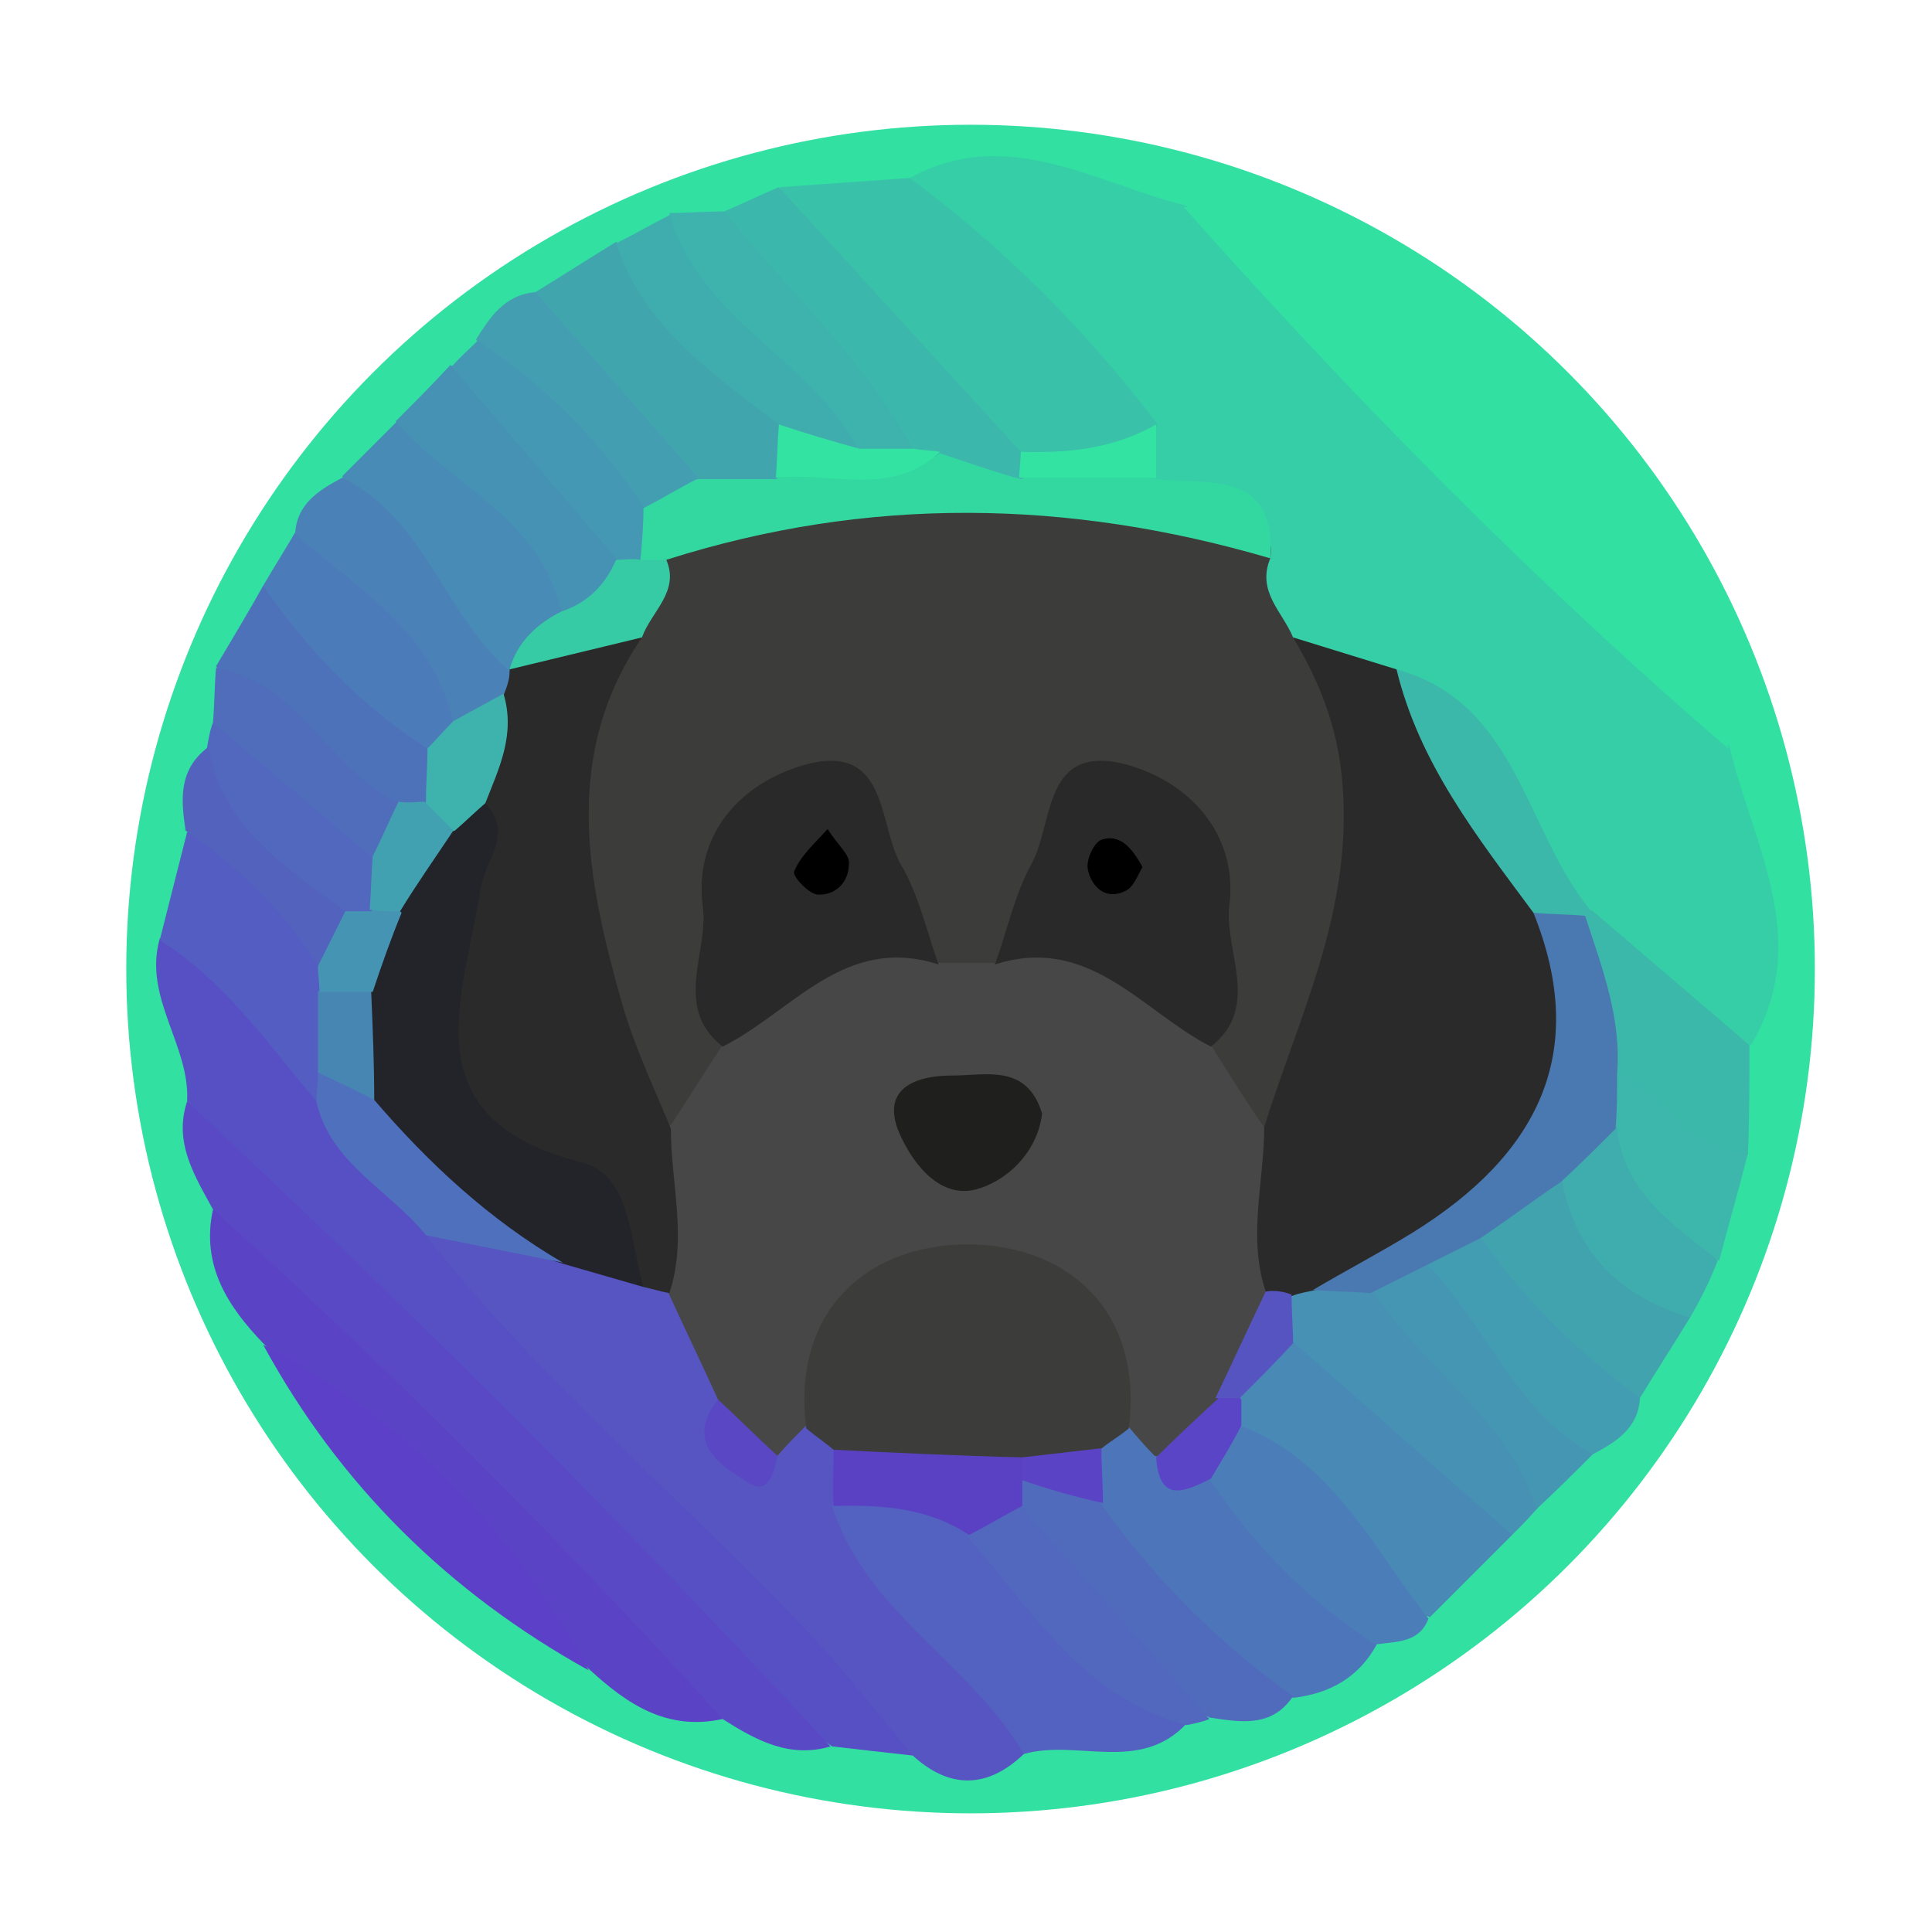 <?xml version="1.0" encoding="utf-8"?>
<!-- Generator: Adobe Illustrator 26.0.0, SVG Export Plug-In . SVG Version: 6.00 Build 0)  -->
<svg version="1.1" id="Layer_1" xmlns="http://www.w3.org/2000/svg" xmlns:xlink="http://www.w3.org/1999/xlink" x="0px" y="0px"
	 viewBox="0 0 127 127" style="enable-background:new 0 0 127 127;" xml:space="preserve">
<style type="text/css">
	.st0{fill:#32E0A2;}
	.st1{fill:#36CEA6;}
	.st2{fill:#5655C2;}
	.st3{fill:#5750C4;}
	.st4{fill:#5949C5;}
	.st5{fill:#3AC1A9;}
	.st6{fill:#5361C0;}
	.st7{fill:#5A43C4;}
	.st8{fill:#4D75BA;}
	.st9{fill:#4989B6;}
	.st10{fill:#5C40C7;}
	.st11{fill:#3CB7AB;}
	.st12{fill:#4691B4;}
	.st13{fill:#41A5AE;}
	.st14{fill:#488BB6;}
	.st15{fill:#4B7EB9;}
	.st16{fill:#545DC1;}
	.st17{fill:#3CB8AB;}
	.st18{fill:#506BBC;}
	.st19{fill:#4C7BBA;}
	.st20{fill:#4A82B8;}
	.st21{fill:#41A3AE;}
	.st22{fill:#4692B4;}
	.st23{fill:#439DB2;}
	.st24{fill:#3FACAD;}
	.st25{fill:#3EB2AD;}
	.st26{fill:#5168BE;}
	.st27{fill:#4D72B9;}
	.st28{fill:#439EB2;}
	.st29{fill:#3FADAD;}
	.st30{fill:#4598B3;}
	.st31{fill:#4596B3;}
	.st32{fill:#4F6DBB;}
	.st33{fill:#3DB6AC;}
	.st34{fill:#5262BD;}
	.st35{fill:#3C3C3B;}
	.st36{fill:#2B2A2A;}
	.st37{fill:#33D8A1;}
	.st38{fill:#32E3A1;}
	.st39{fill:#474747;}
	.st40{fill:#22242A;}
	.st41{fill:#4F70BC;}
	.st42{fill:#5A41C3;}
	.st43{fill:#5947C3;}
	.st44{fill:#5A45C6;}
	.st45{fill:#5B43C6;}
	.st46{fill:#5654C1;}
	.st47{fill:#4A79B1;}
	.st48{fill:#37CBA5;}
	.st49{fill:#4786B2;}
	.st50{fill:#4694B3;}
	.st51{fill:#42A1B1;}
	.st52{fill:#2A2929;}
	.st53{fill:#1F1F1D;}
</style>
<circle class="st0" cx="63.8" cy="63.7" r="55.5"/>
<g>
	<path class="st1" d="M59.8,11.7c6.4-3.5,12.1,0.3,18.1,1.8c14.2,9.6,26,21.6,35.8,35.6c1.5,6.4,5.5,12.7,1.4,19.6
		c-6.3,0.9-8.1-4.9-11.9-7.7c-4.5-4.4-5.3-11.9-11.9-14.6c-2.5-0.5-4.7-1.6-6.8-3c-1.6-1.4-2.5-3.2-3.1-5.2
		c-0.3-3.6-3.6-4.3-5.9-6.1c-0.9-0.8-1.5-1.8-1.9-2.9C69.9,22.6,61.8,19.5,59.8,11.7z"/>
	<path class="st2" d="M67.3,115.3c-2.4,2.3-4.9,2.3-7.3,0.1c-12-7.8-20.8-19.1-30.8-28.9c-1.5-1.5-2.4-3.4-1.2-5.6
		c2.8-2.2,5.9-0.2,8.8-0.4c2.2,0.2,4.2,1,6,2c0.7,0.4,1.4,0.9,2,1.4c2,2.1,3.3,4.5,4.2,7.2c0.4,0.9,0.9,1.8,2,2c1-0.1,2-0.2,3,0
		c1.1,0.4,1.9,1.2,2.4,2.2c0.6,1,0.8,2.2,1.2,3.3c1.5,3.6,4.3,6.2,6.8,9.2C66.2,109.9,68.9,111.8,67.3,115.3z"/>
	<path class="st0" d="M113.6,49.2c-12.8-11-24.6-23-35.8-35.6C92,14.4,112.3,34.5,113.6,49.2z"/>
	<path class="st3" d="M28,81.2C35.7,91,45.3,98.9,53.8,108c2.2,2.4,4.1,4.9,6.2,7.4c-1.8-0.2-3.6-0.4-5.3-0.6
		c-16.4-11.9-30.5-26-42.4-42.4c0.2-3.7-2.9-6.8-1.8-10.7c7-0.6,8.7,5.4,12.1,9.4C23.9,74.8,29.1,76.3,28,81.2z"/>
	<path class="st4" d="M12.3,72.4C26.9,86,41,100.1,54.6,114.8c-2.7,0.8-4.9-0.4-7.1-1.8C34.1,104.1,22.9,93,14,79.5
		C12.8,77.3,11.4,75.1,12.3,72.4z"/>
	<path class="st5" d="M59.8,11.7c6.2,4.6,11.6,10,16.3,16.2c-1.8,3.3-4.5,4.5-8.2,3.5c-6.8-5.3-14.6-9.7-16.6-19.1
		C54.1,12.1,56.9,11.9,59.8,11.7z"/>
	<path class="st6" d="M67.3,115.3c-3.5-6-10.4-9.3-12.6-16.3c2.9-2.6,5.9-2.3,9-0.5c4.8,4.9,10.3,9.1,14.3,14.8
		C74.9,116.6,70.8,114.3,67.3,115.3z"/>
	<path class="st7" d="M14,79.5c11.7,10.6,22.9,21.8,33.5,33.5c-3.7,0.8-6.3-1-8.8-3.3c-7.1-7.2-14.2-14.3-21.4-21.4
		C15,85.9,13.2,83.2,14,79.5z"/>
	<path class="st8" d="M90.5,108.1c-1.2,2.2-3.1,3.2-5.4,3.5c-7.8-0.3-10.8-6.3-14.3-11.8c-0.3-1.3-0.3-2.6,0.1-3.9
		c0.5-1.3,1.3-2.2,2.6-2.7c1.3-0.1,2.4,0.3,3.4,1c1.3,0.8,2.6,1.6,4,2.4C84.7,99.8,89.4,102.4,90.5,108.1z"/>
	<path class="st9" d="M99.4,100.9c-1.8,1.8-3.6,3.6-5.4,5.4c-6.4-1.8-9.1-7.7-13.2-12.1c-0.3-0.8-0.3-1.7-0.2-2.5
		c0.8-2.2,2.3-3.7,4.6-4.2C92.4,89.3,96.6,94.4,99.4,100.9z"/>
	<path class="st10" d="M17.3,88.4c9.3,4.9,16.4,12.1,21.4,21.4C29.5,104.7,22.3,97.6,17.3,88.4z"/>
	<path class="st11" d="M51.2,12.3c5.3,5.8,10.6,11.6,15.9,17.4c0.5,0.7,0.5,1.5,0,2.2c-2,1.4-4.1,0.8-6.1,0
		c-0.8-0.3-1.5-0.7-2.2-1.2c-3.8-5.5-10.5-9.2-11.2-16.8C48.8,13.4,50,12.8,51.2,12.3z"/>
	<path class="st12" d="M99.4,100.9c-4.8-4.2-9.5-8.4-14.3-12.6c-1.1-1.1-1.2-2.3-0.6-3.7c0.6-0.7,1.4-1.2,2.3-1.5
		c1.4-0.3,2.7-0.2,4,0.3c4.5,4.5,12,7.1,10.3,15.7C100.5,99.8,99.9,100.4,99.4,100.9z"/>
	<path class="st13" d="M35.2,19.2c1.8-1.1,3.5-2.2,5.3-3.3c5,3.1,9.4,6.9,11.9,12.4c0.1,1.4-0.2,2.6-1.1,3.7
		c-1.6,1.1-3.3,1.3-5.2,0.9C41.4,29.3,35.4,26.5,35.2,19.2z"/>
	<path class="st14" d="M22.5,31.3c1.2-1.2,2.4-2.4,3.6-3.6c7.1,0.8,11.1,4.9,12.2,11.9c-0.4,1.9-1.5,3.2-3,4.3
		c-0.8,0.4-1.6,0.6-2.5,0.7C27.1,41.9,24.5,36.8,22.5,31.3z"/>
	<path class="st15" d="M81.5,93.7c6.1,2.3,8.7,8,12.4,12.7c-0.6,1.6-2.1,1.5-3.5,1.7c-4.4-2.9-8-6.5-10.9-10.9
		C78.8,95.2,79.8,94.3,81.5,93.7z"/>
	<path class="st16" d="M20.8,72.4c-3.2-3.8-6-7.9-10.3-10.6c0.6-2.4,1.2-4.7,1.8-7.1c6.1-0.8,8,4,10.5,8.1c0.3,0.8,0.4,1.7,0.5,2.6
		c0.1,1.8,0.1,3.5-0.7,5.2C22.2,71.3,21.6,71.9,20.8,72.4z"/>
	<path class="st17" d="M104.6,59.8c3.5,3,6.9,5.9,10.4,8.9c0,2.4,0,4.8-0.1,7.2c-5.3,2.8-7.2-1.7-9.9-4.6c-1.2-3.4-2.4-6.8-1.3-10.5
		C103.9,60.5,104.3,60.2,104.6,59.8z"/>
	<path class="st18" d="M72.4,98.9c3.5,4.9,7.7,9.1,12.6,12.6c-1.4,2.1-3.5,1.7-5.5,1.4c-5.9-3.2-10.8-7.4-13.6-13.7
		c0.1-0.9,0.4-1.6,1-2.3C69.4,95.8,70.9,97.5,72.4,98.9z"/>
	<path class="st19" d="M17.3,38.5c0.7-1.2,1.4-2.3,2.1-3.5c7.7,0.6,10.3,6,11.7,12.5c-0.5,1.4-1.4,2.3-2.9,2.7
		C22,48.8,17.6,45.6,17.3,38.5z"/>
	<path class="st20" d="M29.8,47.5c-1.3-6-6.3-8.8-10.4-12.4c0.1-2,1.6-2.9,3.1-3.7c5.5,2.7,6.7,9.1,11.1,12.8
		c0.4,0.7,0.4,1.4,0.1,2.2C32.6,47.5,31.5,48.5,29.8,47.5z"/>
	<path class="st21" d="M111.1,86.6c-1.1,1.8-2.2,3.5-3.3,5.3c-6.8-0.2-9.9-4.5-11.2-10.5c0.9-2.8,2.7-4.3,5.7-4.4
		C106.2,79.3,109.1,82.5,111.1,86.6z"/>
	<path class="st22" d="M36.9,40.2C35.5,34,29.6,31.9,26,27.7c1.2-1.2,2.4-2.4,3.6-3.7c6,2.5,10.5,6.2,12,12.9
		C40.9,39.3,39.9,41.2,36.9,40.2z"/>
	<path class="st23" d="M97.4,81.4c2.8,4.1,6.4,7.5,10.4,10.5c-0.1,2-1.6,2.9-3.1,3.7c-6.8-1.3-9.1-6.8-11.5-12.3
		C94.1,81.5,95.3,80.4,97.4,81.4z"/>
	<path class="st24" d="M51.2,27.9c-4.3-3.3-8.9-6.4-10.7-11.9c1.2-0.6,2.4-1.3,3.6-1.9c4.4,5.1,11.9,7.9,12.3,16.1
		C53.7,31.4,52.4,29.9,51.2,27.9z"/>
	<path class="st25" d="M56.4,29.5C53.3,23.6,45.9,21,44,14c1.2,0,2.4-0.1,3.6-0.1c4.2,5.2,9.2,9.7,12.4,15.6
		C58.8,30.5,57.6,30.5,56.4,29.5z"/>
	<path class="st26" d="M67.1,99c4.1,4.7,8.3,9.3,12.4,14c-0.5,0.2-1,0.3-1.5,0.4c-6.8-1.8-10.2-7.6-14.4-12.4
		C64.2,99.2,65.1,98.1,67.1,99z"/>
	<path class="st27" d="M17.3,38.5c2.9,4.2,6.4,7.9,10.8,10.7c1,1.1,1,2.3,0.5,3.5c-0.6,0.6-1.3,1-2.2,1.2
		c-6.3-0.7-8.8-5.9-12.2-10.1C15.2,42.1,16.3,40.3,17.3,38.5z"/>
	<path class="st28" d="M35.2,19.2c3.5,4,7.1,8.1,10.6,12.1c0.6,2.7-1.2,2.8-3.1,2.9c-4.7-3.1-8.9-6.7-11.4-11.9
		C32.2,20.9,33.1,19.4,35.2,19.2z"/>
	<path class="st29" d="M111.1,86.6c-4.5-1.3-7.5-4.2-8.4-8.9c-0.9-2.8,0.8-3.7,3.1-4.2c4.1,1.8,5.5,5.7,7.1,9.4
		C112.4,84.2,111.8,85.4,111.1,86.6z"/>
	<path class="st30" d="M31.4,22.4c4.4,2.9,8,6.5,10.9,10.9c1,1,1,2.2,0.4,3.4c-0.7,0.5-1.5,0.6-2.2,0c-3.6-4.2-7.2-8.4-10.8-12.6
		C30.2,23.5,30.8,23,31.4,22.4z"/>
	<path class="st31" d="M93.9,83.2c3.8,3.9,5.7,9.6,10.8,12.4c-1.2,1.2-2.4,2.4-3.7,3.6c-1.9-6-7.5-9.3-10.7-14.3
		C90.9,83.2,91.9,82.2,93.9,83.2z"/>
	<path class="st32" d="M14.2,43.9c5.5,0.9,7.4,6.8,12.1,8.9c1.4,1.9,0.8,3.3-1.1,4.4c-6.7,0.2-9.1-4.5-11.2-9.7
		C14.1,46.3,14.1,45.1,14.2,43.9z"/>
	<path class="st33" d="M113,82.9c-3-2.4-6.3-4.5-6.7-8.8c-1.1-1.2-0.9-2.4,0.1-3.6c3.1,1.4,4.7,5.2,8.5,5.3
		C114.3,78.2,113.6,80.6,113,82.9z"/>
	<path class="st26" d="M14,47.5c3.5,3,7,5.9,10.5,8.9c1,1.2,0.9,2.5,0.2,3.8c-0.7,0.6-1.6,0.9-2.5,0.8c-3.8-3.2-9.9-4.8-8.6-11.8
		C13.7,48.6,13.8,48,14,47.5z"/>
	<path class="st34" d="M13.7,49.1c0.9,5.3,5.1,7.9,9,10.8c1.1,2.1,1.1,3.6-1.8,3.6c-2.2-3.6-5.2-6.5-8.7-8.9
		C11.9,52.6,11.7,50.6,13.7,49.1z"/>
	<path class="st35" d="M83.5,36.7c-0.9,2.2,0.8,3.5,1.5,5.2c8.7,7.6,8,22-1.5,32.6c-3.5,0.3-4.4-2.2-5.2-4.9c0.1-4.1,0-8.2-0.6-12.2
		c-0.2-1.6-1.1-3.3-3.2-3.8c-2.4-0.6-2.9,1.3-3.7,2.8c-1.5,2.8-2.5,6-5.3,7.9c-1.2,0.5-2.4,0.5-3.7,0c-2.9-1.8-3.9-4.9-5.4-7.8
		c-0.8-1.5-1.2-3.4-3.6-3c-2.1,0.4-3,2.1-3.3,3.7c-0.6,4-0.7,8.1-0.6,12.2c-0.7,2.6-1.6,5.1-5,5.1c-8.6-9.2-10.2-22.9-4-33.2
		c1.1-1.8,2.7-3.2,3.3-5.3c2.4-4.1,6.9-3.1,10.3-3.6c9.5-1.4,19-0.8,28.4,1.6C83.1,34.4,83.7,35.3,83.5,36.7z"/>
	<path class="st36" d="M83.1,74.1c2.2-7.1,5.6-13.7,5.2-21.8c-0.2-4.1-1.4-7.2-3.3-10.4c2.3,0.7,4.5,1.4,6.8,2.1
		c4.9,4.3,6.8,10.6,10.5,15.7c4,13.7,0.6,19-15.8,25.1c-0.5,0.1-1.1,0.2-1.6,0.4c-0.9,0.4-1.7,0.4-2.5-0.2
		C79.3,81.1,79.4,77.5,83.1,74.1z"/>
	<path class="st37" d="M83.5,36.7c-13.3-3.9-26.5-4.1-39.7,0.1c-0.6,0.5-1.1,0.6-1.7,0c0.1-1.1,0.2-2.3,0.2-3.4
		c1.2-0.6,2.3-1.3,3.5-1.9c1.7,0,3.5,0,5.2,0c3.3-2.3,7.4,0.5,10.8-1.7c1.8,0.6,3.5,1.2,5.3,1.7c3-1.3,6-1.4,9,0
		C79.4,31.9,83.9,30.8,83.5,36.7z"/>
	<path class="st17" d="M100.8,60c-3.7-5-7.5-9.8-9-16c8,2.2,8.4,10.6,12.8,15.9c0,0-0.3,0.4-0.3,0.4C103,61,101.9,60.9,100.8,60z"/>
	<path class="st38" d="M76,31.4c-3,0-6,0-9,0c0-0.6,0.1-1.1,0.1-1.7c3.1,0.1,6.1-0.2,8.9-1.8C76,29,76,30.2,76,31.4z"/>
	<path class="st39" d="M83.1,74.1c0,3.6-1.1,7.2,0.1,10.8c2.4,3.7-1.9,5-2.7,7.5c-0.9,1.9-1.8,3.9-4.6,3.3c-0.6-0.6-1.2-1.3-1.7-1.9
		c-1.1-1-2-2.1-3-3.3c-5.9-7.2-9.4-7.2-15.3,0c-0.9,1.2-1.9,2.2-3,3.3c-0.6,0.6-1.2,1.2-1.8,1.9c-2.8,0.3-3.9-1.1-3.9-3.7
		c-1.1-2.4-2.2-4.7-3.3-7.1c-2.2-3.6-2.8-7.2,0.1-10.8c1.2-1.8,2.3-3.6,3.5-5.4c4.4-7.8,7.9-9.1,14.2-5.4c1.2,0,2.5,0,3.7,0
		c6.3-3.7,9.7-2.4,14.2,5.4C80.8,70.6,81.9,72.4,83.1,74.1z"/>
	<path class="st36" d="M44.1,74.2c0,3.6,1.1,7.2-0.1,10.8c-0.6-0.1-1.2-0.3-1.7-0.4c-0.9-1.2-1.7-2.6-3-3.2
		C25.6,75.1,26.5,64.2,30,52.5c0.5-2.5,2.2-4.5,3.1-6.8c0.2-0.5,0.4-1,0.4-1.6c0,0,0-0.1,0-0.1c2.6-1.8,5-4.6,8.7-2.1
		c-5.3,7.8-3.6,16-1.3,24.1C41.7,68.8,43,71.5,44.1,74.2z"/>
	<path class="st35" d="M53,93.9c-1-8,4.3-12.1,10.6-12.1c6.3,0,11.6,4.1,10.6,12.1c-0.6,0.5-1.3,0.9-1.9,1.4c-1.5,1.9-3.8,1-5.7,1.6
		c-4.1,1-8.2,1.2-11.8-1.6C54.2,94.8,53.6,94.4,53,93.9z"/>
	<path class="st40" d="M31.9,52.8c1.9,2,0,3.7-0.3,5.6c-1.1,7.1-4.8,15.1,6.6,18c3.3,0.8,3.2,5.2,4.1,8.2c-1.7-0.5-3.5-1-5.2-1.5
		c-5.7-1.7-10.4-4.6-13.6-9.8c-1.3-2.7-0.7-5.5-0.4-8.2c0.7-1.8,1.6-3.5,2.4-5.2c1-2,1.9-4.1,3.4-5.8C29.6,53.1,30.7,52.7,31.9,52.8
		z"/>
	<path class="st41" d="M24.6,72.3c3.6,4.2,7.6,7.9,12.4,10.7c-3-0.6-6-1.2-9-1.8c-2.4-3-6.3-4.7-7.2-8.8c0-0.6,0.1-1.2,0.1-1.9
		C22.9,69.5,23.5,71.4,24.6,72.3z"/>
	<path class="st42" d="M54.8,95.3c4.1,0.2,8.2,0.4,12.4,0.5c0.6,0.3,0.9,0.6,0.6,1c-0.2,0.3-0.4,0.5-0.6,0.5c0,0.6,0,1.1,0,1.7
		c-1.2,0.6-2.3,1.3-3.5,1.9c-2.7-1.8-5.8-2-8.9-1.9C54.7,97.8,54.8,96.6,54.8,95.3z"/>
	<path class="st43" d="M47.2,92c1.3,1.2,2.6,2.5,3.9,3.7c-0.2,1.1-0.6,2.7-2,1.7C47.3,96.3,45,94.8,47.2,92z"/>
	<path class="st44" d="M76,95.8c1.3-1.3,2.6-2.5,4-3.8c0.5-0.7,1-0.7,1.6,0c0,0.6,0,1.2,0,1.7c-0.6,1.2-1.3,2.3-2,3.5
		C77.8,98.1,76.2,98.8,76,95.8z"/>
	<path class="st45" d="M67.2,97.3c0-0.5,0-1,0-1.5c1.7-0.2,3.5-0.4,5.2-0.6c0,1.2,0.1,2.4,0.1,3.6C70.7,98.4,68.9,97.9,67.2,97.3z"
		/>
	<path class="st46" d="M81.5,91.9c-0.5,0-1,0-1.6,0c1.1-2.3,2.2-4.7,3.3-7c0.6-0.1,1.2,0,1.7,0.2c0,1.1,0.1,2.2,0.1,3.2
		C83.9,89.5,82.7,90.7,81.5,91.9z"/>
	<path class="st38" d="M61.8,29.7c-3.2,3-7.1,1.3-10.8,1.7c0.1-1.2,0.1-2.3,0.2-3.5c1.8,0.6,3.5,1.1,5.3,1.6c1.2,0,2.4,0,3.6,0
		C60.6,29.6,61.2,29.6,61.8,29.7z"/>
	<path class="st47" d="M100.8,60c1.1,0.1,2.3,0.1,3.4,0.2c1.1,3.4,2.4,6.7,2.1,10.4c0,1.2,0,2.4-0.1,3.6c-1.2,1.2-2.4,2.4-3.6,3.5
		c-1.8,1.2-3.5,2.5-5.3,3.7c-1.2,0.6-2.4,1.2-3.6,1.8c-1.2,0.6-2.4,1.2-3.6,1.8c-1.3-0.1-2.5-0.1-3.8-0.2c2.2-1.3,4.5-2.5,6.6-3.8
		C101.1,75.9,104.5,69.2,100.8,60z"/>
	<path class="st48" d="M42.2,41.9c-2.9,0.7-5.8,1.4-8.7,2.1c0.5-1.8,1.8-3,3.4-3.8c1.8-0.6,2.9-1.8,3.6-3.4c0.5,0,1.1-0.1,1.6,0
		c0.6,0,1.1,0,1.7,0C44.7,38.9,42.8,40.2,42.2,41.9z"/>
	<path class="st49" d="M24.6,72.3c-1.2-0.6-2.4-1.2-3.7-1.8c0-1.8,0-3.6,0-5.3c1.2-1,2.4-1.1,3.5,0C24.5,67.6,24.6,69.9,24.6,72.3z"
		/>
	<path class="st50" d="M24.5,65.2c-1.2,0-2.4,0-3.5,0c0-0.6-0.1-1.1-0.1-1.7c0.6-1.2,1.2-2.4,1.8-3.6c0.6,0,1.1,0,1.7,0
		c0.7-0.6,1.3-0.6,2,0.1C25.7,61.7,25.1,63.4,24.5,65.2z"/>
	<path class="st25" d="M31.9,52.8c-0.7,0.6-1.3,1.2-2,1.8c-1.7,0.5-2.5,0-1.9-1.9c0-1.2,0.1-2.3,0.1-3.5c0.6-0.6,1.1-1.2,1.7-1.8
		c1.1-0.6,2.2-1.2,3.3-1.8C33.9,48.3,32.8,50.5,31.9,52.8z"/>
	<path class="st51" d="M27.9,52.7c0.6,0.6,1.3,1.3,1.9,1.9c-1.2,1.8-2.4,3.5-3.5,5.3c-0.7,0-1.3,0-2-0.1c0.1-1.2,0.1-2.3,0.2-3.5
		c0.6-1.2,1.1-2.4,1.7-3.6C26.8,52.8,27.4,52.7,27.9,52.7z"/>
	<path class="st52" d="M79.6,68.8c-4.5-2.3-8-7.4-14.2-5.4c0.8-2.2,1.3-4.6,2.4-6.6c1.5-2.7,0.7-8.1,6.4-6.5
		c4.4,1.3,7.2,4.9,6.6,9.3C80.5,62.6,82.9,66.2,79.6,68.8z"/>
	<path class="st52" d="M61.7,63.4c-6.2-2-9.6,3.1-14.2,5.4c-3.3-2.6-0.9-6.2-1.3-9.2c-0.6-4.5,2.2-8,6.6-9.3
		c5.6-1.6,4.9,3.8,6.4,6.5C60.4,58.8,60.9,61.2,61.7,63.4z"/>
	<path class="st53" d="M68.5,73.2c-0.3,2.6-2.4,4.5-4.4,5c-2.5,0.6-4.3-2-5.1-4c-1-2.8,1.4-3.5,3.6-3.5
		C64.8,70.7,67.5,69.9,68.5,73.2z"/>
	<path d="M75.1,57c-0.3,0.5-0.6,1.4-1.2,1.6c-1.3,0.6-2.2-0.4-2.4-1.5c-0.1-0.6,0.4-1.7,0.9-1.9C73.6,54.8,74.4,55.7,75.1,57z"/>
	<path d="M54.4,54.5c0.7,1.1,1.5,1.7,1.4,2.3c0,1.2-0.9,2.1-2.1,2c-0.6-0.1-1.6-1.2-1.5-1.5C52.6,56.3,53.4,55.6,54.4,54.5z"/>
</g>
</svg>
